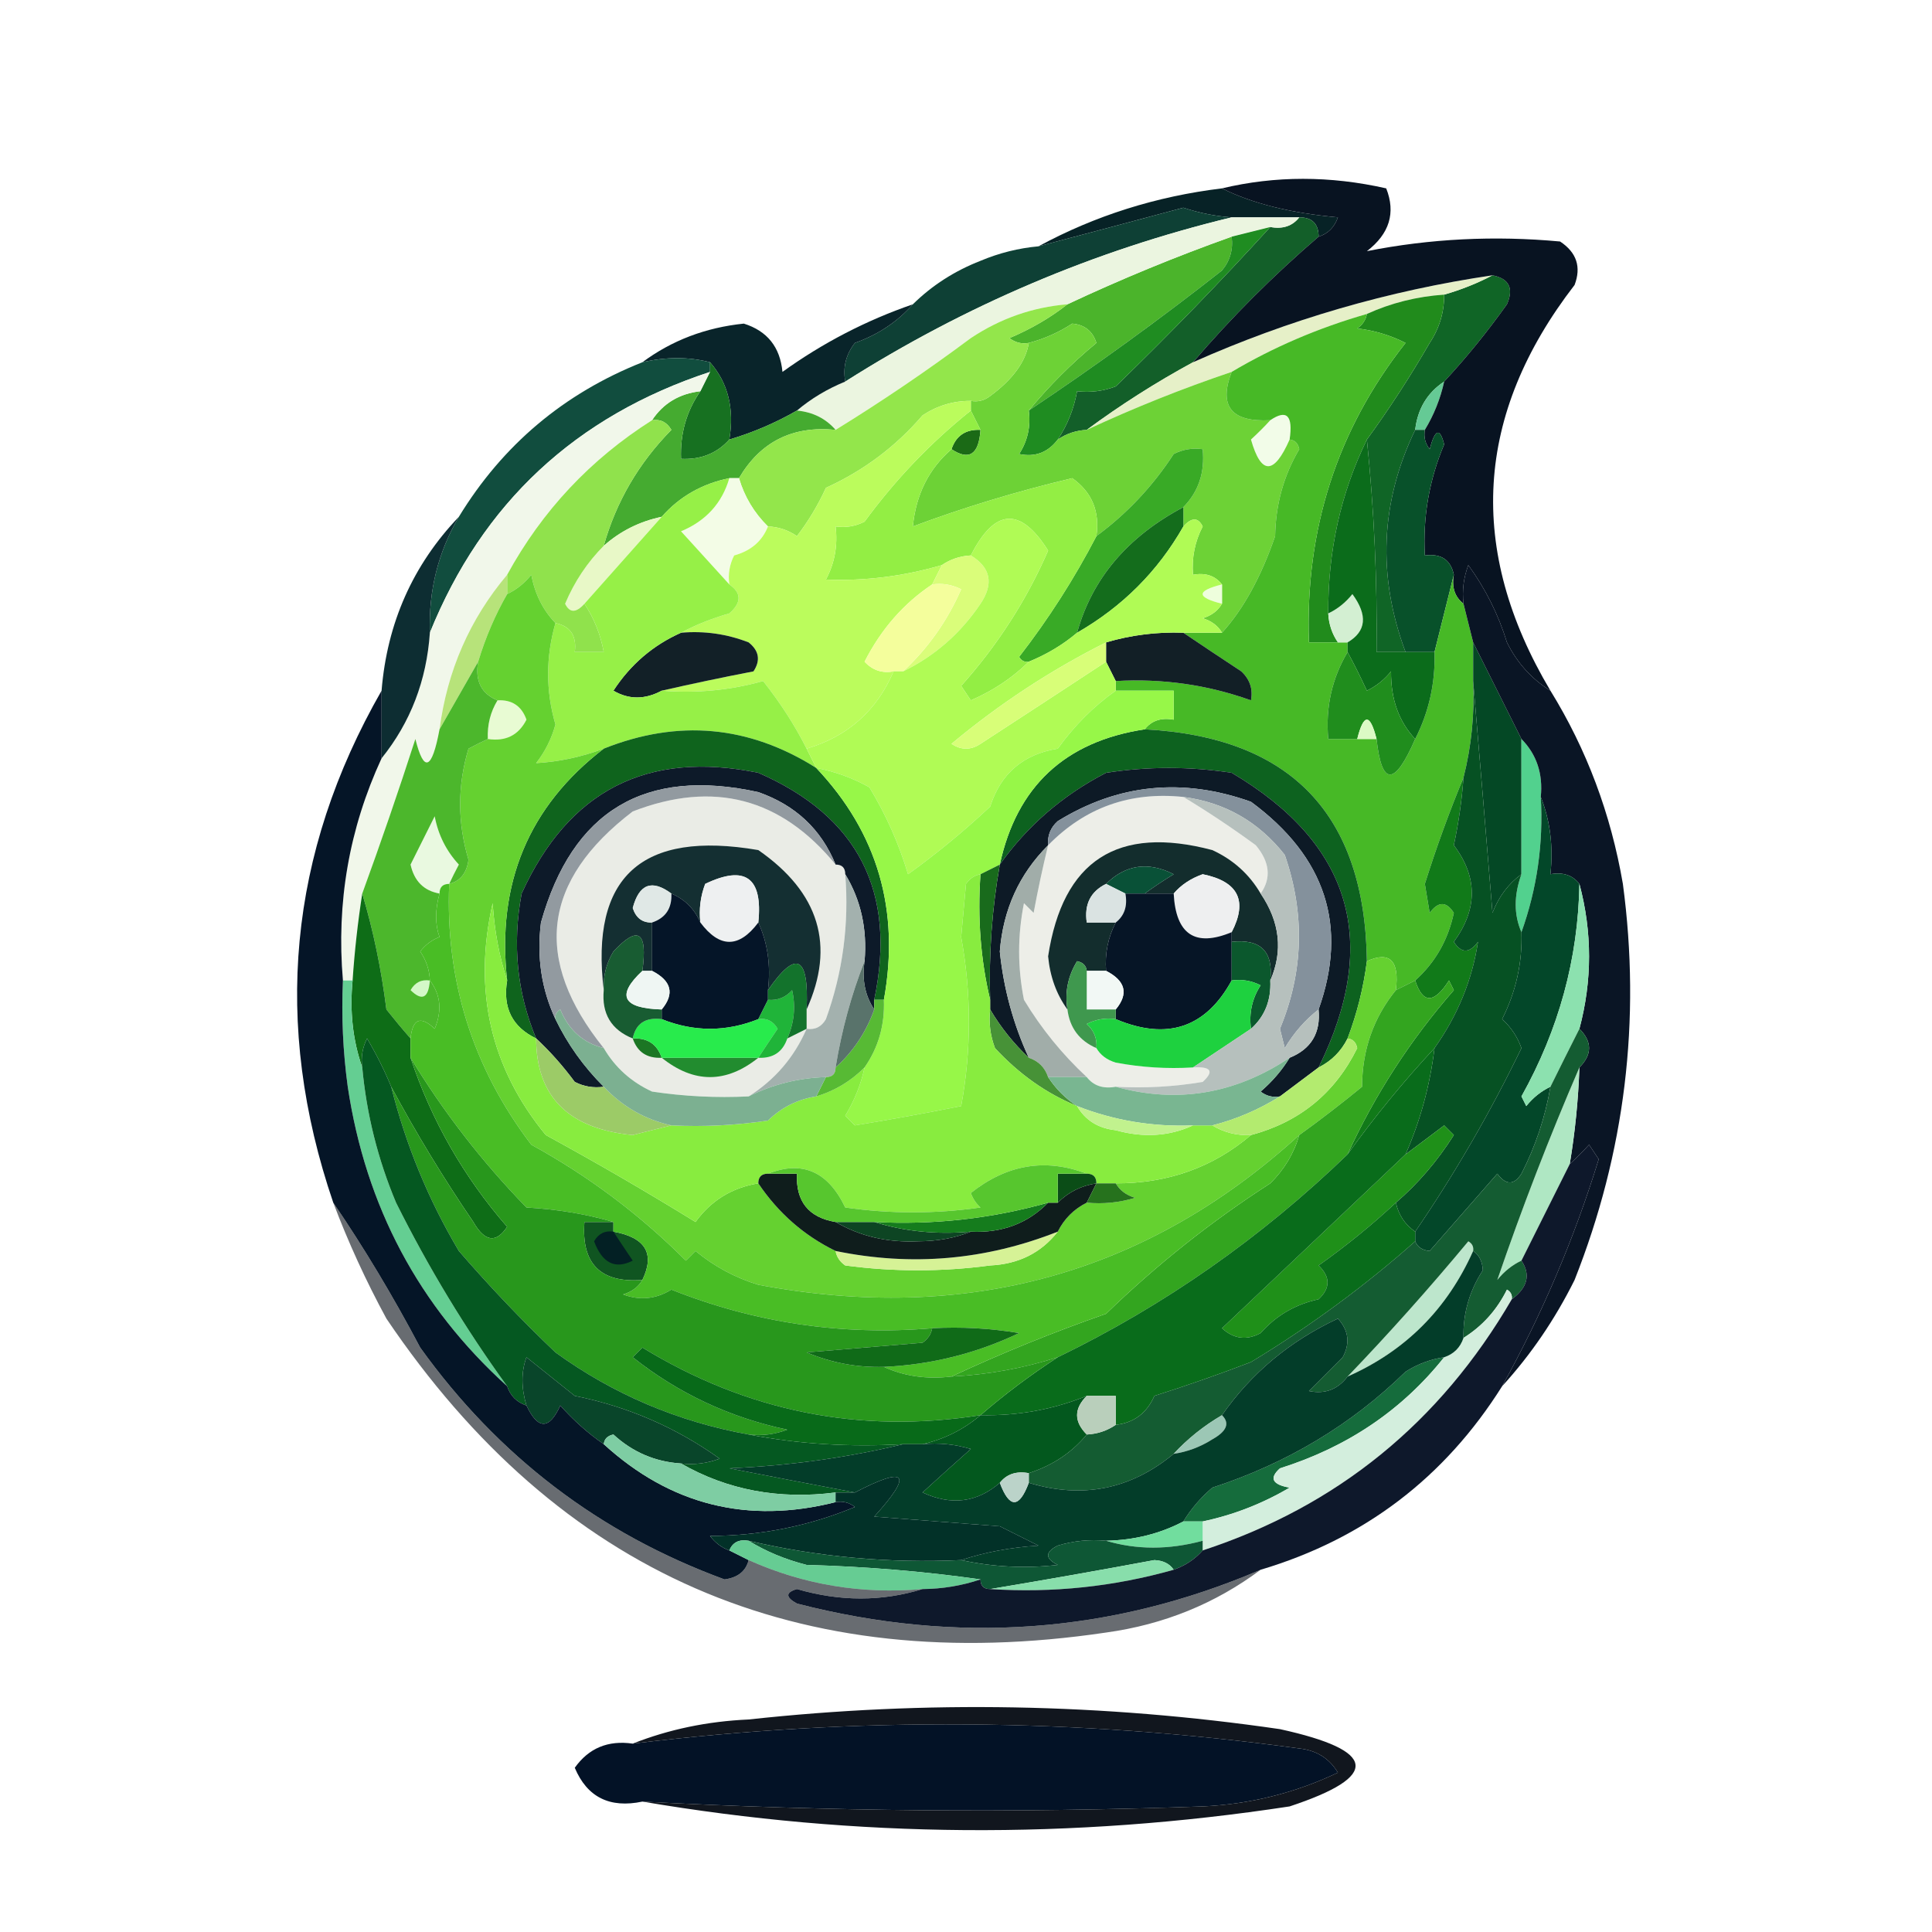 <?xml version="1.0" encoding="UTF-8"?>
<!DOCTYPE svg PUBLIC "-//W3C//DTD SVG 1.1//EN" "http://www.w3.org/Graphics/SVG/1.1/DTD/svg11.dtd">
<svg xmlns="http://www.w3.org/2000/svg" version="1.1" width="200px" height="200px" style="shape-rendering:geometricPrecision; text-rendering:geometricPrecision; image-rendering:optimizeQuality; fill-rule:evenodd; clip-rule:evenodd" xmlns:xlink="http://www.w3.org/1999/xlink">
<g><path style="opacity:0.994" fill="#072226" d="M 126.5,19.5 C 129.602,21.055 133.602,22.055 138.5,22.5C 138.145,23.522 137.478,24.189 136.5,24.5C 136.5,23.167 135.833,22.5 134.5,22.5C 132.167,22.5 129.833,22.5 127.5,22.5C 125.801,22.38 124.135,22.046 122.5,21.5C 117.413,22.868 112.413,24.202 107.5,25.5C 113.365,22.324 119.699,20.324 126.5,19.5 Z"/></g>
<g><path style="opacity:0.996" fill="#0d4035" d="M 127.5,22.5 C 113.275,25.942 99.942,31.609 87.5,39.5C 87.238,38.022 87.571,36.689 88.5,35.5C 90.911,34.639 92.911,33.306 94.5,31.5C 96.48,29.549 98.813,28.049 101.5,27C 103.436,26.187 105.436,25.687 107.5,25.5C 112.413,24.202 117.413,22.868 122.5,21.5C 124.135,22.046 125.801,22.38 127.5,22.5 Z"/></g>
<g><path style="opacity:1" fill="#4bb42b" d="M 127.5,24.5 C 127.67,25.822 127.337,26.989 126.5,28C 120.062,33.062 113.395,37.895 106.5,42.5C 108.606,39.945 110.94,37.612 113.5,35.5C 113.113,34.28 112.28,33.614 111,33.5C 109.594,34.414 108.094,35.081 106.5,35.5C 105.761,35.631 105.094,35.464 104.5,35C 106.727,34.059 108.727,32.892 110.5,31.5C 116.03,28.904 121.697,26.57 127.5,24.5 Z"/></g>
<g><path style="opacity:1" fill="#135f29" d="M 134.5,22.5 C 135.833,22.5 136.5,23.167 136.5,24.5C 131.833,28.5 127.5,32.833 123.5,37.5C 119.664,39.584 115.997,41.917 112.5,44.5C 111.391,44.557 110.391,44.89 109.5,45.5C 110.502,43.989 111.169,42.322 111.5,40.5C 112.873,40.657 114.207,40.49 115.5,40C 121.036,34.631 126.37,29.131 131.5,23.5C 132.791,23.737 133.791,23.404 134.5,22.5 Z"/></g>
<g><path style="opacity:1" fill="#ebf5e0" d="M 127.5,22.5 C 129.833,22.5 132.167,22.5 134.5,22.5C 133.791,23.404 132.791,23.737 131.5,23.5C 130.167,23.833 128.833,24.167 127.5,24.5C 121.697,26.57 116.03,28.904 110.5,31.5C 106.895,31.799 103.561,32.965 100.5,35C 95.952,38.388 91.286,41.555 86.5,44.5C 85.486,43.326 84.153,42.66 82.5,42.5C 83.965,41.263 85.632,40.263 87.5,39.5C 99.942,31.609 113.275,25.942 127.5,22.5 Z"/></g>
<g><path style="opacity:1" fill="#106526" d="M 154.5,28.5 C 156.225,28.843 156.725,29.843 156,31.5C 153.969,34.355 151.803,37.022 149.5,39.5C 147.75,40.659 146.75,42.326 146.5,44.5C 142.897,51.961 142.564,59.628 145.5,67.5C 144.5,67.5 143.5,67.5 142.5,67.5C 142.582,60.142 142.248,52.809 141.5,45.5C 143.804,42.342 145.97,39.008 148,35.5C 149.009,33.975 149.509,32.308 149.5,30.5C 151.306,29.976 152.972,29.309 154.5,28.5 Z"/></g>
<g><path style="opacity:0.996" fill="#08242a" d="M 94.5,31.5 C 92.911,33.306 90.911,34.639 88.5,35.5C 87.571,36.689 87.238,38.022 87.5,39.5C 85.632,40.263 83.965,41.263 82.5,42.5C 80.287,43.773 77.954,44.773 75.5,45.5C 76.036,42.302 75.369,39.635 73.5,37.5C 71.302,36.933 68.969,36.933 66.5,37.5C 69.54,35.242 73.04,33.909 77,33.5C 79.425,34.261 80.758,35.928 81,38.5C 85.161,35.503 89.661,33.17 94.5,31.5 Z"/></g>
<g><path style="opacity:1" fill="#e6f0c8" d="M 154.5,28.5 C 152.972,29.309 151.306,29.976 149.5,30.5C 146.67,30.694 144.004,31.361 141.5,32.5C 136.476,33.943 131.809,35.943 127.5,38.5C 122.387,40.223 117.387,42.223 112.5,44.5C 115.997,41.917 119.664,39.584 123.5,37.5C 133.419,33.083 143.753,30.082 154.5,28.5 Z"/></g>
<g><path style="opacity:0.996" fill="#65ca95" d="M 149.5,39.5 C 149.107,41.284 148.441,42.95 147.5,44.5C 147.167,44.5 146.833,44.5 146.5,44.5C 146.75,42.326 147.75,40.659 149.5,39.5 Z"/></g>
<g><path style="opacity:1" fill="#1f8c21" d="M 131.5,23.5 C 126.37,29.131 121.036,34.631 115.5,40C 114.207,40.49 112.873,40.657 111.5,40.5C 111.169,42.322 110.502,43.989 109.5,45.5C 108.473,46.848 107.14,47.348 105.5,47C 106.38,45.644 106.714,44.144 106.5,42.5C 113.395,37.895 120.062,33.062 126.5,28C 127.337,26.989 127.67,25.822 127.5,24.5C 128.833,24.167 130.167,23.833 131.5,23.5 Z"/></g>
<g><path style="opacity:1" fill="#f2fce8" d="M 133.5,45.5 C 131.88,49.181 130.547,49.181 129.5,45.5C 130.243,44.818 130.909,44.151 131.5,43.5C 133.203,42.34 133.869,43.007 133.5,45.5 Z"/></g>
<g><path style="opacity:0.995" fill="#114d3e" d="M 73.5,37.5 C 73.5,37.833 73.5,38.167 73.5,38.5C 59.6,43.071 49.933,52.071 44.5,65.5C 44.357,61.148 45.357,57.148 47.5,53.5C 52.045,46.058 58.379,40.725 66.5,37.5C 68.969,36.933 71.302,36.933 73.5,37.5 Z"/></g>
<g><path style="opacity:1" fill="#177121" d="M 73.5,37.5 C 75.369,39.635 76.036,42.302 75.5,45.5C 74.22,46.931 72.553,47.598 70.5,47.5C 70.4,44.892 71.067,42.558 72.5,40.5C 72.833,39.833 73.167,39.167 73.5,38.5C 73.5,38.167 73.5,37.833 73.5,37.5 Z"/></g>
<g><path style="opacity:1" fill="#1b6a16" d="M 101.5,44.5 C 101.332,47.051 100.332,47.718 98.5,46.5C 98.973,45.094 99.973,44.427 101.5,44.5 Z"/></g>
<g><path style="opacity:1" fill="#6dd236" d="M 106.5,42.5 C 106.714,44.144 106.38,45.644 105.5,47C 107.14,47.348 108.473,46.848 109.5,45.5C 110.391,44.89 111.391,44.557 112.5,44.5C 117.387,42.223 122.387,40.223 127.5,38.5C 126.13,42.051 127.464,43.718 131.5,43.5C 130.909,44.151 130.243,44.818 129.5,45.5C 130.547,49.181 131.88,49.181 133.5,45.5C 134.043,45.56 134.376,45.893 134.5,46.5C 132.889,49.22 132.056,52.22 132,55.5C 130.54,59.739 128.706,63.072 126.5,65.5C 126.082,64.778 125.416,64.278 124.5,64C 125.416,63.722 126.082,63.222 126.5,62.5C 126.5,61.833 126.5,61.167 126.5,60.5C 125.791,59.596 124.791,59.263 123.5,59.5C 123.357,57.738 123.691,56.071 124.5,54.5C 124.03,53.537 123.363,53.537 122.5,54.5C 122.5,53.833 122.5,53.167 122.5,52.5C 124.074,50.898 124.741,48.898 124.5,46.5C 123.448,46.35 122.448,46.517 121.5,47C 119.333,50.333 116.666,53.166 113.5,55.5C 113.868,52.944 113.034,50.944 111,49.5C 105.257,50.867 99.757,52.534 94.5,54.5C 94.819,51.194 96.153,48.527 98.5,46.5C 100.332,47.718 101.332,47.051 101.5,44.5C 101.167,43.833 100.833,43.167 100.5,42.5C 100.5,42.167 100.5,41.833 100.5,41.5C 101.239,41.631 101.906,41.464 102.5,41C 104.85,39.269 106.184,37.436 106.5,35.5C 108.094,35.081 109.594,34.414 111,33.5C 112.28,33.614 113.113,34.28 113.5,35.5C 110.94,37.612 108.606,39.945 106.5,42.5 Z"/></g>
<g><path style="opacity:0.999" fill="#081321" d="M 126.5,19.5 C 132.013,18.184 137.68,18.184 143.5,19.5C 144.503,22.035 143.837,24.202 141.5,26C 148.038,24.704 154.704,24.371 161.5,25C 163.211,26.133 163.711,27.633 163,29.5C 152.662,42.902 151.828,56.902 160.5,71.5C 158.549,70.284 157.049,68.618 156,66.5C 155.111,63.611 153.778,60.945 152,58.5C 151.51,59.793 151.343,61.127 151.5,62.5C 150.596,61.791 150.263,60.791 150.5,59.5C 150.179,57.952 149.179,57.285 147.5,57.5C 147.284,53.513 147.951,49.68 149.5,46C 149.056,44.238 148.556,44.405 148,46.5C 147.536,45.906 147.369,45.239 147.5,44.5C 148.441,42.95 149.107,41.284 149.5,39.5C 151.803,37.022 153.969,34.355 156,31.5C 156.725,29.843 156.225,28.843 154.5,28.5C 143.753,30.082 133.419,33.083 123.5,37.5C 127.5,32.833 131.833,28.5 136.5,24.5C 137.478,24.189 138.145,23.522 138.5,22.5C 133.602,22.055 129.602,21.055 126.5,19.5 Z"/></g>
<g><path style="opacity:1" fill="#218b1c" d="M 149.5,30.5 C 149.509,32.308 149.009,33.975 148,35.5C 145.97,39.008 143.804,42.342 141.5,45.5C 138.791,51.056 137.458,57.056 137.5,63.5C 137.557,64.609 137.89,65.609 138.5,66.5C 137.5,66.5 136.5,66.5 135.5,66.5C 135.089,54.814 138.422,44.48 145.5,35.5C 143.922,34.702 142.256,34.202 140.5,34C 141.056,33.617 141.389,33.117 141.5,32.5C 144.004,31.361 146.67,30.694 149.5,30.5 Z"/></g>
<g><path style="opacity:1" fill="#45ab30" d="M 72.5,40.5 C 71.067,42.558 70.4,44.892 70.5,47.5C 72.553,47.598 74.22,46.931 75.5,45.5C 77.954,44.773 80.287,43.773 82.5,42.5C 84.153,42.66 85.486,43.326 86.5,44.5C 82.054,44.056 78.721,45.723 76.5,49.5C 76.167,49.5 75.833,49.5 75.5,49.5C 72.669,50.079 70.336,51.412 68.5,53.5C 66.216,53.975 64.216,54.975 62.5,56.5C 63.782,51.943 66.115,47.943 69.5,44.5C 69.043,43.703 68.376,43.369 67.5,43.5C 68.659,41.75 70.326,40.75 72.5,40.5 Z"/></g>
<g><path style="opacity:1" fill="#93e64b" d="M 110.5,31.5 C 108.727,32.892 106.727,34.059 104.5,35C 105.094,35.464 105.761,35.631 106.5,35.5C 106.184,37.436 104.85,39.269 102.5,41C 101.906,41.464 101.239,41.631 100.5,41.5C 98.692,41.491 97.025,41.991 95.5,43C 92.742,46.218 89.409,48.718 85.5,50.5C 84.684,52.287 83.684,53.954 82.5,55.5C 81.583,54.873 80.583,54.539 79.5,54.5C 78.065,53.087 77.065,51.42 76.5,49.5C 78.721,45.723 82.054,44.056 86.5,44.5C 91.286,41.555 95.952,38.388 100.5,35C 103.561,32.965 106.895,31.799 110.5,31.5 Z"/></g>
<g><path style="opacity:1" fill="#f3fce6" d="M 75.5,49.5 C 75.833,49.5 76.167,49.5 76.5,49.5C 77.065,51.42 78.065,53.087 79.5,54.5C 78.895,56.026 77.729,57.026 76,57.5C 75.517,58.448 75.35,59.448 75.5,60.5C 73.921,58.77 72.254,56.936 70.5,55C 73.079,53.924 74.746,52.091 75.5,49.5 Z"/></g>
<g><path style="opacity:1" fill="#39aa26" d="M 122.5,52.5 C 116.721,55.566 113.054,59.9 111.5,65.5C 110.035,66.737 108.368,67.737 106.5,68.5C 106.062,68.565 105.728,68.399 105.5,68C 108.552,64.059 111.218,59.893 113.5,55.5C 116.666,53.166 119.333,50.333 121.5,47C 122.448,46.517 123.448,46.35 124.5,46.5C 124.741,48.898 124.074,50.898 122.5,52.5 Z"/></g>
<g><path style="opacity:1" fill="#146d1c" d="M 122.5,52.5 C 122.5,53.167 122.5,53.833 122.5,54.5C 119.861,59.139 116.194,62.806 111.5,65.5C 113.054,59.9 116.721,55.566 122.5,52.5 Z"/></g>
<g><path style="opacity:1" fill="#f1f7ea" d="M 73.5,38.5 C 73.167,39.167 72.833,39.833 72.5,40.5C 70.326,40.75 68.659,41.75 67.5,43.5C 61.118,47.548 56.118,52.882 52.5,59.5C 48.631,64.088 46.298,69.422 45.5,75.5C 44.715,79.708 43.882,80.042 43,76.5C 41.261,81.883 39.428,87.216 37.5,92.5C 37.037,95.482 36.704,98.482 36.5,101.5C 36.167,101.5 35.833,101.5 35.5,101.5C 34.807,93.45 36.14,85.783 39.5,78.5C 42.493,74.785 44.16,70.452 44.5,65.5C 49.933,52.071 59.6,43.071 73.5,38.5 Z"/></g>
<g><path style="opacity:1" fill="#08512a" d="M 146.5,44.5 C 146.833,44.5 147.167,44.5 147.5,44.5C 147.369,45.239 147.536,45.906 148,46.5C 148.556,44.405 149.056,44.238 149.5,46C 147.951,49.68 147.284,53.513 147.5,57.5C 149.179,57.285 150.179,57.952 150.5,59.5C 149.833,62.167 149.167,64.833 148.5,67.5C 147.5,67.5 146.5,67.5 145.5,67.5C 142.564,59.628 142.897,51.961 146.5,44.5 Z"/></g>
<g><path style="opacity:1" fill="#e8f8c7" d="M 68.5,53.5 C 65.833,56.5 63.167,59.5 60.5,62.5C 59.636,63.463 58.97,63.463 58.5,62.5C 59.467,60.21 60.8,58.21 62.5,56.5C 64.216,54.975 66.216,53.975 68.5,53.5 Z"/></g>
<g><path style="opacity:1" fill="#93ee44" d="M 100.5,42.5 C 100.833,43.167 101.167,43.833 101.5,44.5C 99.973,44.427 98.973,45.094 98.5,46.5C 96.153,48.527 94.819,51.194 94.5,54.5C 99.757,52.534 105.257,50.867 111,49.5C 113.034,50.944 113.868,52.944 113.5,55.5C 111.218,59.893 108.552,64.059 105.5,68C 105.728,68.399 106.062,68.565 106.5,68.5C 104.813,70.166 102.813,71.499 100.5,72.5C 100.167,72 99.833,71.5 99.5,71C 103.268,66.789 106.268,62.123 108.5,57C 105.637,52.444 102.97,52.61 100.5,57.5C 99.391,57.557 98.391,57.89 97.5,58.5C 93.555,59.656 89.555,60.156 85.5,60C 86.406,58.3 86.739,56.467 86.5,54.5C 87.552,54.65 88.552,54.483 89.5,54C 92.697,49.638 96.363,45.805 100.5,42.5 Z"/></g>
<g><path style="opacity:1" fill="#90e24c" d="M 67.5,43.5 C 68.376,43.369 69.043,43.703 69.5,44.5C 66.115,47.943 63.782,51.943 62.5,56.5C 60.8,58.21 59.467,60.21 58.5,62.5C 58.97,63.463 59.636,63.463 60.5,62.5C 61.502,64.011 62.169,65.678 62.5,67.5C 61.5,67.5 60.5,67.5 59.5,67.5C 59.715,65.821 59.048,64.821 57.5,64.5C 56.207,63.158 55.374,61.491 55,59.5C 54.292,60.38 53.458,61.047 52.5,61.5C 52.5,60.833 52.5,60.167 52.5,59.5C 56.118,52.882 61.118,47.548 67.5,43.5 Z"/></g>
<g><path style="opacity:1" fill="#bbfc5c" d="M 100.5,41.5 C 100.5,41.833 100.5,42.167 100.5,42.5C 96.363,45.805 92.697,49.638 89.5,54C 88.552,54.483 87.552,54.65 86.5,54.5C 86.739,56.467 86.406,58.3 85.5,60C 89.555,60.156 93.555,59.656 97.5,58.5C 97.167,59.167 96.833,59.833 96.5,60.5C 93.555,62.457 91.221,65.124 89.5,68.5C 90.325,69.386 91.325,69.719 92.5,69.5C 90.767,73.565 87.767,76.232 83.5,77.5C 82.288,75.093 80.788,72.76 79,70.5C 75.606,71.456 72.106,71.789 68.5,71.5C 71.563,70.799 74.73,70.132 78,69.5C 78.749,68.365 78.583,67.365 77.5,66.5C 75.253,65.626 72.92,65.292 70.5,65.5C 71.997,64.694 73.664,64.028 75.5,63.5C 76.776,62.386 76.776,61.386 75.5,60.5C 75.35,59.448 75.517,58.448 76,57.5C 77.729,57.026 78.895,56.026 79.5,54.5C 80.583,54.539 81.583,54.873 82.5,55.5C 83.684,53.954 84.684,52.287 85.5,50.5C 89.409,48.718 92.742,46.218 95.5,43C 97.025,41.991 98.692,41.491 100.5,41.5 Z"/></g>
<g><path style="opacity:1" fill="#dafd7a" d="M 100.5,57.5 C 102.561,58.751 102.894,60.418 101.5,62.5C 99.437,65.566 96.77,67.899 93.5,69.5C 96.088,67.079 98.088,64.246 99.5,61C 98.552,60.517 97.552,60.35 96.5,60.5C 96.833,59.833 97.167,59.167 97.5,58.5C 98.391,57.89 99.391,57.557 100.5,57.5 Z"/></g>
<g><path style="opacity:1" fill="#47b926" d="M 141.5,32.5 C 141.389,33.117 141.056,33.617 140.5,34C 142.256,34.202 143.922,34.702 145.5,35.5C 138.422,44.48 135.089,54.814 135.5,66.5C 136.5,66.5 137.5,66.5 138.5,66.5C 138.833,66.5 139.167,66.5 139.5,66.5C 139.5,66.833 139.5,67.167 139.5,67.5C 137.874,70.246 137.207,73.246 137.5,76.5C 138.5,76.5 139.5,76.5 140.5,76.5C 141.167,76.5 141.833,76.5 142.5,76.5C 143.032,81.408 144.366,81.408 146.5,76.5C 147.929,73.692 148.595,70.692 148.5,67.5C 149.167,64.833 149.833,62.167 150.5,59.5C 150.263,60.791 150.596,61.791 151.5,62.5C 151.833,63.833 152.167,65.167 152.5,66.5C 152.5,67.833 152.5,69.167 152.5,70.5C 152.658,73.902 152.324,77.236 151.5,80.5C 150.021,84.06 148.688,87.727 147.5,91.5C 147.667,92.5 147.833,93.5 148,94.5C 148.893,93.289 149.726,93.289 150.5,94.5C 149.906,97.308 148.573,99.641 146.5,101.5C 145.833,101.833 145.167,102.167 144.5,102.5C 144.879,99.433 143.879,98.433 141.5,99.5C 141.291,84.292 133.624,76.292 118.5,75.5C 119.209,74.596 120.209,74.263 121.5,74.5C 121.5,73.5 121.5,72.5 121.5,71.5C 119.5,71.5 117.5,71.5 115.5,71.5C 115.5,71.167 115.5,70.833 115.5,70.5C 120.339,70.222 125.006,70.888 129.5,72.5C 129.719,71.325 129.386,70.325 128.5,69.5C 126.435,68.143 124.435,66.81 122.5,65.5C 123.833,65.5 125.167,65.5 126.5,65.5C 128.706,63.072 130.54,59.739 132,55.5C 132.056,52.22 132.889,49.22 134.5,46.5C 134.376,45.893 134.043,45.56 133.5,45.5C 133.869,43.007 133.203,42.34 131.5,43.5C 127.464,43.718 126.13,42.051 127.5,38.5C 131.809,35.943 136.476,33.943 141.5,32.5 Z"/></g>
<g><path style="opacity:1" fill="#eefedc" d="M 126.5,60.5 C 126.5,61.167 126.5,61.833 126.5,62.5C 123.833,61.833 123.833,61.167 126.5,60.5 Z"/></g>
<g><path style="opacity:1" fill="#f4fe9c" d="M 96.5,60.5 C 97.552,60.35 98.552,60.517 99.5,61C 98.088,64.246 96.088,67.079 93.5,69.5C 93.167,69.5 92.833,69.5 92.5,69.5C 91.325,69.719 90.325,69.386 89.5,68.5C 91.221,65.124 93.555,62.457 96.5,60.5 Z"/></g>
<g><path style="opacity:1" fill="#d3efd2" d="M 139.5,66.5 C 139.167,66.5 138.833,66.5 138.5,66.5C 137.89,65.609 137.557,64.609 137.5,63.5C 138.458,63.047 139.292,62.38 140,61.5C 141.608,63.696 141.441,65.362 139.5,66.5 Z"/></g>
<g><path style="opacity:1" fill="#0b6c1b" d="M 141.5,45.5 C 142.248,52.809 142.582,60.142 142.5,67.5C 143.5,67.5 144.5,67.5 145.5,67.5C 146.5,67.5 147.5,67.5 148.5,67.5C 148.595,70.692 147.929,73.692 146.5,76.5C 144.803,74.695 143.97,72.362 144,69.5C 143.311,70.357 142.478,71.023 141.5,71.5C 140.828,70.051 140.161,68.718 139.5,67.5C 139.5,67.167 139.5,66.833 139.5,66.5C 141.441,65.362 141.608,63.696 140,61.5C 139.292,62.38 138.458,63.047 137.5,63.5C 137.458,57.056 138.791,51.056 141.5,45.5 Z"/></g>
<g><path style="opacity:1" fill="#b7e37a" d="M 52.5,59.5 C 52.5,60.167 52.5,60.833 52.5,61.5C 51.264,63.649 50.264,65.982 49.5,68.5C 48.167,70.833 46.833,73.167 45.5,75.5C 46.298,69.422 48.631,64.088 52.5,59.5 Z"/></g>
<g><path style="opacity:1" fill="#122027" d="M 70.5,65.5 C 72.92,65.292 75.253,65.626 77.5,66.5C 78.583,67.365 78.749,68.365 78,69.5C 74.73,70.132 71.563,70.799 68.5,71.5C 66.761,72.434 65.095,72.434 63.5,71.5C 65.266,68.791 67.599,66.791 70.5,65.5 Z"/></g>
<g><path style="opacity:1" fill="#96f047" d="M 75.5,49.5 C 74.746,52.091 73.079,53.924 70.5,55C 72.254,56.936 73.921,58.77 75.5,60.5C 76.776,61.386 76.776,62.386 75.5,63.5C 73.664,64.028 71.997,64.694 70.5,65.5C 67.599,66.791 65.266,68.791 63.5,71.5C 65.095,72.434 66.761,72.434 68.5,71.5C 72.106,71.789 75.606,71.456 79,70.5C 80.788,72.76 82.288,75.093 83.5,77.5C 83.833,78.167 84.167,78.833 84.5,79.5C 77.531,75.096 70.198,74.43 62.5,77.5C 60.219,78.357 57.886,78.857 55.5,79C 56.43,77.806 57.097,76.473 57.5,75C 56.491,71.523 56.491,68.023 57.5,64.5C 59.048,64.821 59.715,65.821 59.5,67.5C 60.5,67.5 61.5,67.5 62.5,67.5C 62.169,65.678 61.502,64.011 60.5,62.5C 63.167,59.5 65.833,56.5 68.5,53.5C 70.336,51.412 72.669,50.079 75.5,49.5 Z"/></g>
<g><path style="opacity:1" fill="#121f26" d="M 122.5,65.5 C 124.435,66.81 126.435,68.143 128.5,69.5C 129.386,70.325 129.719,71.325 129.5,72.5C 125.006,70.888 120.339,70.222 115.5,70.5C 115.167,69.833 114.833,69.167 114.5,68.5C 114.5,67.833 114.5,67.167 114.5,66.5C 117.096,65.735 119.763,65.401 122.5,65.5 Z"/></g>
<g><path style="opacity:0.994" fill="#0d2d32" d="M 47.5,53.5 C 45.357,57.148 44.357,61.148 44.5,65.5C 44.16,70.452 42.493,74.785 39.5,78.5C 39.5,76.167 39.5,73.833 39.5,71.5C 40.074,64.483 42.741,58.483 47.5,53.5 Z"/></g>
<g><path style="opacity:1" fill="#b0fb55" d="M 106.5,68.5 C 108.368,67.737 110.035,66.737 111.5,65.5C 116.194,62.806 119.861,59.139 122.5,54.5C 123.363,53.537 124.03,53.537 124.5,54.5C 123.691,56.071 123.357,57.738 123.5,59.5C 124.791,59.263 125.791,59.596 126.5,60.5C 123.833,61.167 123.833,61.833 126.5,62.5C 126.082,63.222 125.416,63.722 124.5,64C 125.416,64.278 126.082,64.778 126.5,65.5C 125.167,65.5 123.833,65.5 122.5,65.5C 119.763,65.401 117.096,65.735 114.5,66.5C 108.796,69.358 103.463,72.858 98.5,77C 99.5,77.667 100.5,77.667 101.5,77C 105.89,74.146 110.224,71.312 114.5,68.5C 114.833,69.167 115.167,69.833 115.5,70.5C 115.5,70.833 115.5,71.167 115.5,71.5C 113.236,73.097 111.236,75.097 109.5,77.5C 105.929,78.072 103.596,80.072 102.5,83.5C 99.812,86.022 96.979,88.356 94,90.5C 93.061,87.357 91.727,84.357 90,81.5C 88.275,80.536 86.441,79.869 84.5,79.5C 84.167,78.833 83.833,78.167 83.5,77.5C 87.767,76.232 90.767,73.565 92.5,69.5C 92.833,69.5 93.167,69.5 93.5,69.5C 96.77,67.899 99.437,65.566 101.5,62.5C 102.894,60.418 102.561,58.751 100.5,57.5C 102.97,52.61 105.637,52.444 108.5,57C 106.268,62.123 103.268,66.789 99.5,71C 99.833,71.5 100.167,72 100.5,72.5C 102.813,71.499 104.813,70.166 106.5,68.5 Z"/></g>
<g><path style="opacity:1" fill="#e8fbd3" d="M 51.5,72.5 C 52.995,72.415 53.995,73.082 54.5,74.5C 53.68,76.111 52.346,76.778 50.5,76.5C 50.433,75.041 50.766,73.708 51.5,72.5 Z"/></g>
<g><path style="opacity:1" fill="#044825" d="M 152.5,66.5 C 154.17,69.835 155.837,73.169 157.5,76.5C 157.5,81.167 157.5,85.833 157.5,90.5C 156.15,91.483 155.15,92.816 154.5,94.5C 153.833,86.343 153.167,78.343 152.5,70.5C 152.5,69.167 152.5,67.833 152.5,66.5 Z"/></g>
<g><path style="opacity:1" fill="#208d1d" d="M 139.5,67.5 C 140.161,68.718 140.828,70.051 141.5,71.5C 142.478,71.023 143.311,70.357 144,69.5C 143.97,72.362 144.803,74.695 146.5,76.5C 144.366,81.408 143.032,81.408 142.5,76.5C 141.833,73.833 141.167,73.833 140.5,76.5C 139.5,76.5 138.5,76.5 137.5,76.5C 137.207,73.246 137.874,70.246 139.5,67.5 Z"/></g>
<g><path style="opacity:1" fill="#dcfac5" d="M 142.5,76.5 C 141.833,76.5 141.167,76.5 140.5,76.5C 141.167,73.833 141.833,73.833 142.5,76.5 Z"/></g>
<g><path style="opacity:1" fill="#0f641d" d="M 84.5,79.5 C 90.847,86.217 93.18,94.217 91.5,103.5C 91.167,103.5 90.833,103.5 90.5,103.5C 92.846,92.343 88.846,84.51 78.5,80C 67.024,77.655 58.858,81.821 54,92.5C 53.019,97.75 53.519,102.75 55.5,107.5C 53.025,106.313 52.025,104.313 52.5,101.5C 51.388,91.469 54.721,83.469 62.5,77.5C 70.198,74.43 77.531,75.096 84.5,79.5 Z"/></g>
<g><path style="opacity:1" fill="#d8fe78" d="M 114.5,66.5 C 114.5,67.167 114.5,67.833 114.5,68.5C 110.224,71.312 105.89,74.146 101.5,77C 100.5,77.667 99.5,77.667 98.5,77C 103.463,72.858 108.796,69.358 114.5,66.5 Z"/></g>
<g><path style="opacity:1" fill="#0d621f" d="M 118.5,75.5 C 133.624,76.292 141.291,84.292 141.5,99.5C 141.142,102.267 140.475,104.933 139.5,107.5C 138.833,108.833 137.833,109.833 136.5,110.5C 142.911,97.497 139.911,87.33 127.5,80C 123.167,79.333 118.833,79.333 114.5,80C 110.025,82.314 106.358,85.48 103.5,89.5C 105.249,81.42 110.249,76.753 118.5,75.5 Z"/></g>
<g><path style="opacity:1" fill="#65d130" d="M 57.5,64.5 C 56.491,68.023 56.491,71.523 57.5,75C 57.097,76.473 56.43,77.806 55.5,79C 57.886,78.857 60.219,78.357 62.5,77.5C 54.721,83.469 51.388,91.469 52.5,101.5C 51.683,99.031 51.183,96.365 51,93.5C 48.949,102.534 50.782,110.534 56.5,117.5C 61.816,120.402 66.983,123.402 72,126.5C 73.601,124.281 75.767,122.948 78.5,122.5C 80.575,125.579 83.242,127.912 86.5,129.5C 86.611,130.117 86.944,130.617 87.5,131C 92.5,131.667 97.5,131.667 102.5,131C 105.445,130.861 107.779,129.694 109.5,127.5C 110.167,126.167 111.167,125.167 112.5,124.5C 114.199,124.66 115.866,124.494 117.5,124C 116.584,123.722 115.918,123.222 115.5,122.5C 120.908,122.51 125.575,120.844 129.5,117.5C 134.542,116.15 138.208,113.15 140.5,108.5C 140.376,107.893 140.043,107.56 139.5,107.5C 140.475,104.933 141.142,102.267 141.5,99.5C 143.879,98.433 144.879,99.433 144.5,102.5C 142.179,105.362 141.013,108.695 141,112.5C 138.816,114.288 136.649,115.954 134.5,117.5C 118.718,131.883 100.052,137.05 78.5,133C 76.101,132.269 73.935,131.102 72,129.5C 71.667,129.833 71.333,130.167 71,130.5C 66.234,125.733 60.901,121.733 55,118.5C 48.931,110.518 46.098,101.518 46.5,91.5C 47.649,91.209 48.316,90.376 48.5,89C 47.348,85.15 47.348,81.317 48.5,77.5C 49.184,77.137 49.85,76.804 50.5,76.5C 52.346,76.778 53.68,76.111 54.5,74.5C 53.995,73.082 52.995,72.415 51.5,72.5C 49.824,71.817 49.157,70.483 49.5,68.5C 50.264,65.982 51.264,63.649 52.5,61.5C 53.458,61.047 54.292,60.38 55,59.5C 55.374,61.491 56.207,63.158 57.5,64.5 Z"/></g>
<g><path style="opacity:1" fill="#0d1a26" d="M 136.5,110.5 C 135.167,111.5 133.833,112.5 132.5,113.5C 131.761,113.631 131.094,113.464 130.5,113C 131.71,111.961 132.71,110.794 133.5,109.5C 135.727,108.599 136.727,106.933 136.5,104.5C 139.571,95.871 137.238,88.704 129.5,83C 122.431,80.477 115.764,81.143 109.5,85C 108.748,85.671 108.414,86.504 108.5,87.5C 105.509,90.488 103.842,94.155 103.5,98.5C 103.896,102.352 104.896,106.019 106.5,109.5C 104.926,108.016 103.593,106.349 102.5,104.5C 102.5,104.167 102.5,103.833 102.5,103.5C 102.353,98.786 102.686,94.119 103.5,89.5C 106.358,85.48 110.025,82.314 114.5,80C 118.833,79.333 123.167,79.333 127.5,80C 139.911,87.33 142.911,97.497 136.5,110.5 Z"/></g>
<g><path style="opacity:1" fill="#eaece6" d="M 86.5,89.5 C 87.167,89.5 87.5,89.833 87.5,90.5C 87.91,95.667 87.243,100.667 85.5,105.5C 85.043,106.298 84.376,106.631 83.5,106.5C 82.213,109.453 80.213,111.786 77.5,113.5C 74.15,113.665 70.817,113.498 67.5,113C 65.34,112.004 63.673,110.504 62.5,108.5C 55.12,99.325 56.12,91.159 65.5,84C 73.852,80.766 80.852,82.599 86.5,89.5 Z"/></g>
<g><path style="opacity:1" fill="#52d18e" d="M 157.5,76.5 C 159.074,78.102 159.741,80.102 159.5,82.5C 159.779,87.327 159.113,91.993 157.5,96.5C 156.709,94.691 156.709,92.691 157.5,90.5C 157.5,85.833 157.5,81.167 157.5,76.5 Z"/></g>
<g><path style="opacity:1" fill="#0d1a29" d="M 90.5,103.5 C 90.5,103.833 90.5,104.167 90.5,104.5C 89.549,103.081 89.216,101.415 89.5,99.5C 89.785,96.171 89.118,93.171 87.5,90.5C 87.5,89.833 87.167,89.5 86.5,89.5C 85.011,85.847 82.344,83.347 78.5,82C 66.749,79.417 59.249,83.917 56,95.5C 55.552,99.071 56.052,102.404 57.5,105.5C 58.754,108.093 60.42,110.427 62.5,112.5C 61.448,112.649 60.448,112.483 59.5,112C 58.267,110.333 56.934,108.833 55.5,107.5C 53.519,102.75 53.019,97.75 54,92.5C 58.858,81.821 67.024,77.655 78.5,80C 88.846,84.51 92.846,92.343 90.5,103.5 Z"/></g>
<g><path style="opacity:1" fill="#0a1525" d="M 160.5,71.5 C 164.255,77.585 166.755,84.252 168,91.5C 169.891,105.637 168.224,119.304 163,132.5C 160.971,136.58 158.471,140.246 155.5,143.5C 159.632,136.054 162.965,128.221 165.5,120C 165.167,119.5 164.833,119 164.5,118.5C 163.818,119.243 163.151,119.909 162.5,120.5C 163.051,117.193 163.384,113.86 163.5,110.5C 164.833,109.167 164.833,107.833 163.5,106.5C 164.833,101.5 164.833,96.5 163.5,91.5C 162.791,90.596 161.791,90.263 160.5,90.5C 160.806,87.615 160.473,84.948 159.5,82.5C 159.741,80.102 159.074,78.102 157.5,76.5C 155.837,73.169 154.17,69.835 152.5,66.5C 152.167,65.167 151.833,63.833 151.5,62.5C 151.343,61.127 151.51,59.793 152,58.5C 153.778,60.945 155.111,63.611 156,66.5C 157.049,68.618 158.549,70.284 160.5,71.5 Z"/></g>
<g><path style="opacity:1" fill="#e9f9e0" d="M 46.5,91.5 C 45.833,91.5 45.5,91.833 45.5,92.5C 43.879,92.213 42.879,91.213 42.5,89.5C 43.333,87.833 44.167,86.167 45,84.5C 45.36,86.421 46.194,88.088 47.5,89.5C 47.137,90.183 46.804,90.85 46.5,91.5 Z"/></g>
<g><path style="opacity:1" fill="#142f32" d="M 83.5,104.5 C 83.757,98.933 82.424,98.267 79.5,102.5C 79.802,99.941 79.468,97.607 78.5,95.5C 78.985,90.841 77.152,89.508 73,91.5C 72.51,92.793 72.343,94.127 72.5,95.5C 71.9,94.1 70.9,93.1 69.5,92.5C 67.491,91 66.158,91.5 65.5,94C 65.836,95.03 66.503,95.53 67.5,95.5C 67.5,97.167 67.5,98.833 67.5,100.5C 67.167,100.5 66.833,100.5 66.5,100.5C 67.055,96.416 66.055,95.749 63.5,98.5C 62.754,99.736 62.421,101.07 62.5,102.5C 61.087,90.757 66.42,85.924 78.5,88C 84.821,92.391 86.488,97.891 83.5,104.5 Z"/></g>
<g><path style="opacity:1" fill="#edeee8" d="M 122.5,82.5 C 125.021,84.019 127.521,85.686 130,87.5C 131.454,89.244 131.621,90.911 130.5,92.5C 129.327,90.496 127.66,88.996 125.5,88C 115.686,85.401 110.019,89.068 108.5,99C 108.701,101.111 109.367,102.945 110.5,104.5C 110.738,106.404 111.738,107.738 113.5,108.5C 113.918,109.222 114.584,109.722 115.5,110C 118.146,110.497 120.813,110.664 123.5,110.5C 125.379,110.393 125.712,110.893 124.5,112C 121.518,112.498 118.518,112.665 115.5,112.5C 114.209,112.737 113.209,112.404 112.5,111.5C 109.962,109.144 107.796,106.478 106,103.5C 105.333,100.167 105.333,96.833 106,93.5C 106.333,93.833 106.667,94.167 107,94.5C 107.44,92.134 107.94,89.801 108.5,87.5C 112.323,83.593 116.99,81.927 122.5,82.5 Z"/></g>
<g><path style="opacity:1" fill="#132d2d" d="M 130.5,92.5 C 132.499,95.449 132.832,98.449 131.5,101.5C 131.833,98.5 130.5,97.167 127.5,97.5C 127.5,97.167 127.5,96.833 127.5,96.5C 129.187,93.246 128.187,91.246 124.5,90.5C 123.261,90.942 122.261,91.609 121.5,92.5C 120.5,92.5 119.5,92.5 118.5,92.5C 119.398,91.842 120.398,91.176 121.5,90.5C 118.859,89.164 116.526,89.498 114.5,91.5C 112.896,92.287 112.229,93.62 112.5,95.5C 113.5,95.5 114.5,95.5 115.5,95.5C 114.699,97.042 114.366,98.709 114.5,100.5C 113.833,100.5 113.167,100.5 112.5,100.5C 112.44,99.957 112.107,99.624 111.5,99.5C 110.548,101.045 110.215,102.712 110.5,104.5C 109.367,102.945 108.701,101.111 108.5,99C 110.019,89.068 115.686,85.401 125.5,88C 127.66,88.996 129.327,90.496 130.5,92.5 Z"/></g>
<g><path style="opacity:1" fill="#97f748" d="M 115.5,71.5 C 117.5,71.5 119.5,71.5 121.5,71.5C 121.5,72.5 121.5,73.5 121.5,74.5C 120.209,74.263 119.209,74.596 118.5,75.5C 110.249,76.753 105.249,81.42 103.5,89.5C 102.833,89.833 102.167,90.167 101.5,90.5C 100.883,90.611 100.383,90.944 100,91.5C 99.833,93.333 99.667,95.167 99.5,97C 100.567,102.871 100.567,108.705 99.5,114.5C 95.826,115.233 92.159,115.899 88.5,116.5C 88.167,116.167 87.833,115.833 87.5,115.5C 88.457,113.925 89.123,112.258 89.5,110.5C 90.933,108.442 91.6,106.108 91.5,103.5C 93.18,94.217 90.847,86.217 84.5,79.5C 86.441,79.869 88.275,80.536 90,81.5C 91.727,84.357 93.061,87.357 94,90.5C 96.979,88.356 99.812,86.022 102.5,83.5C 103.596,80.072 105.929,78.072 109.5,77.5C 111.236,75.097 113.236,73.097 115.5,71.5 Z"/></g>
<g><path style="opacity:1" fill="#eef0f1" d="M 78.5,95.5 C 76.5,98.167 74.5,98.167 72.5,95.5C 72.343,94.127 72.51,92.793 73,91.5C 77.152,89.508 78.985,90.841 78.5,95.5 Z"/></g>
<g><path style="opacity:1" fill="#095137" d="M 118.5,92.5 C 117.833,92.5 117.167,92.5 116.5,92.5C 115.833,92.167 115.167,91.833 114.5,91.5C 116.526,89.498 118.859,89.164 121.5,90.5C 120.398,91.176 119.398,91.842 118.5,92.5 Z"/></g>
<g><path style="opacity:1" fill="#eeeff0" d="M 127.5,96.5 C 123.72,98.072 121.72,96.739 121.5,92.5C 122.261,91.609 123.261,90.942 124.5,90.5C 128.187,91.246 129.187,93.246 127.5,96.5 Z"/></g>
<g><path style="opacity:1" fill="#e0e8e6" d="M 69.5,92.5 C 69.573,94.027 68.906,95.027 67.5,95.5C 66.503,95.53 65.836,95.03 65.5,94C 66.158,91.5 67.491,91 69.5,92.5 Z"/></g>
<g><path style="opacity:1" fill="#dae3e2" d="M 114.5,91.5 C 115.167,91.833 115.833,92.167 116.5,92.5C 116.737,93.791 116.404,94.791 115.5,95.5C 114.5,95.5 113.5,95.5 112.5,95.5C 112.229,93.62 112.896,92.287 114.5,91.5 Z"/></g>
<g><path style="opacity:1" fill="#117a19" d="M 151.5,80.5 C 151.33,82.848 150.997,85.182 150.5,87.5C 152.978,90.777 152.978,94.111 150.5,97.5C 151.274,98.711 152.107,98.711 153,97.5C 152.405,101.432 150.905,105.099 148.5,108.5C 145.261,111.983 142.261,115.65 139.5,119.5C 142.326,113.33 145.993,107.664 150.5,102.5C 150.333,102.167 150.167,101.833 150,101.5C 148.446,103.927 147.279,103.927 146.5,101.5C 148.573,99.641 149.906,97.308 150.5,94.5C 149.726,93.289 148.893,93.289 148,94.5C 147.833,93.5 147.667,92.5 147.5,91.5C 148.688,87.727 150.021,84.06 151.5,80.5 Z"/></g>
<g><path style="opacity:1" fill="#061526" d="M 116.5,92.5 C 117.167,92.5 117.833,92.5 118.5,92.5C 119.5,92.5 120.5,92.5 121.5,92.5C 121.72,96.739 123.72,98.072 127.5,96.5C 127.5,96.833 127.5,97.167 127.5,97.5C 127.5,98.833 127.5,100.167 127.5,101.5C 124.817,106.405 120.817,107.739 115.5,105.5C 115.5,105.167 115.5,104.833 115.5,104.5C 116.853,102.872 116.519,101.538 114.5,100.5C 114.366,98.709 114.699,97.042 115.5,95.5C 116.404,94.791 116.737,93.791 116.5,92.5 Z"/></g>
<g><path style="opacity:1" fill="#4cb72c" d="M 49.5,68.5 C 49.157,70.483 49.824,71.817 51.5,72.5C 50.766,73.708 50.433,75.041 50.5,76.5C 49.85,76.804 49.184,77.137 48.5,77.5C 47.348,81.317 47.348,85.15 48.5,89C 48.316,90.376 47.649,91.209 46.5,91.5C 46.804,90.85 47.137,90.183 47.5,89.5C 46.194,88.088 45.36,86.421 45,84.5C 44.167,86.167 43.333,87.833 42.5,89.5C 42.879,91.213 43.879,92.213 45.5,92.5C 45.034,94.201 45.034,95.701 45.5,97C 44.692,97.308 44.025,97.808 43.5,98.5C 44.127,99.417 44.461,100.417 44.5,101.5C 45.613,102.946 45.78,104.613 45,106.5C 43.539,105.117 42.706,105.451 42.5,107.5C 41.685,106.571 40.852,105.571 40,104.5C 39.472,100.301 38.639,96.301 37.5,92.5C 39.428,87.216 41.261,81.883 43,76.5C 43.882,80.042 44.715,79.708 45.5,75.5C 46.833,73.167 48.167,70.833 49.5,68.5 Z"/></g>
<g><path style="opacity:1" fill="#196b1c" d="M 103.5,89.5 C 102.686,94.119 102.353,98.786 102.5,103.5C 101.515,99.366 101.182,95.032 101.5,90.5C 102.167,90.167 102.833,89.833 103.5,89.5 Z"/></g>
<g><path style="opacity:1" fill="#84919c" d="M 136.5,104.5 C 135.115,105.574 133.949,106.907 133,108.5C 132.833,107.833 132.667,107.167 132.5,106.5C 134.942,100.601 135.109,94.601 133,88.5C 130.297,85.066 126.797,83.066 122.5,82.5C 116.99,81.927 112.323,83.593 108.5,87.5C 108.414,86.504 108.748,85.671 109.5,85C 115.764,81.143 122.431,80.477 129.5,83C 137.238,88.704 139.571,95.871 136.5,104.5 Z"/></g>
<g><path style="opacity:1" fill="#929aa0" d="M 86.5,89.5 C 80.852,82.599 73.852,80.766 65.5,84C 56.12,91.159 55.12,99.325 62.5,108.5C 60.376,107.969 58.876,106.635 58,104.5C 57.601,104.728 57.435,105.062 57.5,105.5C 56.052,102.404 55.552,99.071 56,95.5C 59.249,83.917 66.749,79.417 78.5,82C 82.344,83.347 85.011,85.847 86.5,89.5 Z"/></g>
<g><path style="opacity:1" fill="#051528" d="M 69.5,92.5 C 70.9,93.1 71.9,94.1 72.5,95.5C 74.5,98.167 76.5,98.167 78.5,95.5C 79.468,97.607 79.802,99.941 79.5,102.5C 79.5,102.833 79.5,103.167 79.5,103.5C 79.167,104.167 78.833,104.833 78.5,105.5C 75.167,106.833 71.833,106.833 68.5,105.5C 68.5,105.167 68.5,104.833 68.5,104.5C 69.853,102.872 69.519,101.538 67.5,100.5C 67.5,98.833 67.5,97.167 67.5,95.5C 68.906,95.027 69.573,94.027 69.5,92.5 Z"/></g>
<g><path style="opacity:1" fill="#f2f8f5" d="M 112.5,100.5 C 113.167,100.5 113.833,100.5 114.5,100.5C 116.519,101.538 116.853,102.872 115.5,104.5C 114.5,104.5 113.5,104.5 112.5,104.5C 112.5,103.167 112.5,101.833 112.5,100.5 Z"/></g>
<g><path style="opacity:1" fill="#0b582d" d="M 127.5,97.5 C 130.5,97.167 131.833,98.5 131.5,101.5C 131.598,103.553 130.931,105.22 129.5,106.5C 129.286,104.856 129.62,103.356 130.5,102C 129.552,101.517 128.552,101.351 127.5,101.5C 127.5,100.167 127.5,98.833 127.5,97.5 Z"/></g>
<g><path style="opacity:1" fill="#034729" d="M 159.5,82.5 C 160.473,84.948 160.806,87.615 160.5,90.5C 161.791,90.263 162.791,90.596 163.5,91.5C 163.373,99.233 161.373,106.566 157.5,113.5C 157.667,113.833 157.833,114.167 158,114.5C 158.708,113.619 159.542,112.953 160.5,112.5C 159.963,115.643 158.963,118.643 157.5,121.5C 156.726,122.711 155.893,122.711 155,121.5C 152.672,124.162 150.339,126.828 148,129.5C 147.235,129.43 146.735,129.097 146.5,128.5C 146.5,128.167 146.5,127.833 146.5,127.5C 150.604,121.503 154.27,115.17 157.5,108.5C 157.081,107.328 156.415,106.328 155.5,105.5C 156.933,102.667 157.6,99.667 157.5,96.5C 159.113,91.993 159.779,87.327 159.5,82.5 Z"/></g>
<g><path style="opacity:0.996" fill="#8ce1af" d="M 163.5,91.5 C 164.833,96.5 164.833,101.5 163.5,106.5C 162.508,108.456 161.508,110.456 160.5,112.5C 159.542,112.953 158.708,113.619 158,114.5C 157.833,114.167 157.667,113.833 157.5,113.5C 161.373,106.566 163.373,99.233 163.5,91.5 Z"/></g>
<g><path style="opacity:1" fill="#d4f8c8" d="M 44.5,101.5 C 44.361,103.337 43.694,103.67 42.5,102.5C 42.957,101.702 43.624,101.369 44.5,101.5 Z"/></g>
<g><path style="opacity:1" fill="#a3b1ae" d="M 87.5,90.5 C 89.118,93.171 89.785,96.171 89.5,99.5C 88.134,102.961 87.134,106.627 86.5,110.5C 86.5,111.167 86.167,111.5 85.5,111.5C 82.673,111.584 80.006,112.25 77.5,113.5C 80.213,111.786 82.213,109.453 83.5,106.5C 84.376,106.631 85.043,106.298 85.5,105.5C 87.243,100.667 87.91,95.667 87.5,90.5 Z"/></g>
<g><path style="opacity:1" fill="#3f984e" d="M 112.5,100.5 C 112.5,101.833 112.5,103.167 112.5,104.5C 113.5,104.5 114.5,104.5 115.5,104.5C 115.5,104.833 115.5,105.167 115.5,105.5C 114.448,105.351 113.448,105.517 112.5,106C 113.252,106.671 113.586,107.504 113.5,108.5C 111.738,107.738 110.738,106.404 110.5,104.5C 110.215,102.712 110.548,101.045 111.5,99.5C 112.107,99.624 112.44,99.957 112.5,100.5 Z"/></g>
<g><path style="opacity:1" fill="#a1ada9" d="M 108.5,87.5 C 107.94,89.801 107.44,92.134 107,94.5C 106.667,94.167 106.333,93.833 106,93.5C 105.333,96.833 105.333,100.167 106,103.5C 107.796,106.478 109.962,109.144 112.5,111.5C 111.167,111.5 109.833,111.5 108.5,111.5C 108.167,110.5 107.5,109.833 106.5,109.5C 104.896,106.019 103.896,102.352 103.5,98.5C 103.842,94.155 105.509,90.488 108.5,87.5 Z"/></g>
<g><path style="opacity:1" fill="#1ed13f" d="M 127.5,101.5 C 128.552,101.351 129.552,101.517 130.5,102C 129.62,103.356 129.286,104.856 129.5,106.5C 127.5,107.833 125.5,109.167 123.5,110.5C 120.813,110.664 118.146,110.497 115.5,110C 114.584,109.722 113.918,109.222 113.5,108.5C 113.586,107.504 113.252,106.671 112.5,106C 113.448,105.517 114.448,105.351 115.5,105.5C 120.817,107.739 124.817,106.405 127.5,101.5 Z"/></g>
<g><path style="opacity:1" fill="#b6c0bd" d="M 122.5,82.5 C 126.797,83.066 130.297,85.066 133,88.5C 135.109,94.601 134.942,100.601 132.5,106.5C 132.667,107.167 132.833,107.833 133,108.5C 133.949,106.907 135.115,105.574 136.5,104.5C 136.727,106.933 135.727,108.599 133.5,109.5C 127.853,113.259 121.853,114.259 115.5,112.5C 118.518,112.665 121.518,112.498 124.5,112C 125.712,110.893 125.379,110.393 123.5,110.5C 125.5,109.167 127.5,107.833 129.5,106.5C 130.931,105.22 131.598,103.553 131.5,101.5C 132.832,98.449 132.499,95.449 130.5,92.5C 131.621,90.911 131.454,89.244 130,87.5C 127.521,85.686 125.021,84.019 122.5,82.5 Z"/></g>
<g><path style="opacity:1" fill="#065123" d="M 152.5,70.5 C 153.167,78.343 153.833,86.343 154.5,94.5C 155.15,92.816 156.15,91.483 157.5,90.5C 156.709,92.691 156.709,94.691 157.5,96.5C 157.6,99.667 156.933,102.667 155.5,105.5C 156.415,106.328 157.081,107.328 157.5,108.5C 154.27,115.17 150.604,121.503 146.5,127.5C 145.449,126.778 144.782,125.778 144.5,124.5C 146.793,122.531 148.793,120.198 150.5,117.5C 150.167,117.167 149.833,116.833 149.5,116.5C 148.148,117.524 146.815,118.524 145.5,119.5C 147.027,116.039 148.027,112.373 148.5,108.5C 150.905,105.099 152.405,101.432 153,97.5C 152.107,98.711 151.274,98.711 150.5,97.5C 152.978,94.111 152.978,90.777 150.5,87.5C 150.997,85.182 151.33,82.848 151.5,80.5C 152.324,77.236 152.658,73.902 152.5,70.5 Z"/></g>
<g><path style="opacity:1" fill="#479237" d="M 102.5,104.5 C 103.593,106.349 104.926,108.016 106.5,109.5C 107.5,109.833 108.167,110.5 108.5,111.5C 109.306,112.728 110.306,113.728 111.5,114.5C 108.34,113.207 105.507,111.207 103,108.5C 102.51,107.207 102.343,105.873 102.5,104.5 Z"/></g>
<g><path style="opacity:1" fill="#88ec3f" d="M 101.5,90.5 C 101.182,95.032 101.515,99.366 102.5,103.5C 102.5,103.833 102.5,104.167 102.5,104.5C 102.343,105.873 102.51,107.207 103,108.5C 105.507,111.207 108.34,113.207 111.5,114.5C 112.347,115.966 113.68,116.8 115.5,117C 118.367,117.801 121.034,117.634 123.5,116.5C 124.167,116.5 124.833,116.5 125.5,116.5C 126.708,117.234 128.041,117.567 129.5,117.5C 125.575,120.844 120.908,122.51 115.5,122.5C 114.833,122.5 114.167,122.5 113.5,122.5C 113.5,121.833 113.167,121.5 112.5,121.5C 108.229,119.871 104.229,120.537 100.5,123.5C 100.709,124.086 101.043,124.586 101.5,125C 96.833,125.667 92.167,125.667 87.5,125C 85.723,121.268 83.057,120.101 79.5,121.5C 78.833,121.5 78.5,121.833 78.5,122.5C 75.767,122.948 73.601,124.281 72,126.5C 66.983,123.402 61.816,120.402 56.5,117.5C 50.782,110.534 48.949,102.534 51,93.5C 51.183,96.365 51.683,99.031 52.5,101.5C 52.025,104.313 53.025,106.313 55.5,107.5C 55.517,113.523 58.85,116.857 65.5,117.5C 66.849,117.154 68.183,116.821 69.5,116.5C 72.85,116.665 76.183,116.498 79.5,116C 80.91,114.628 82.577,113.795 84.5,113.5C 86.411,112.925 88.078,111.925 89.5,110.5C 89.123,112.258 88.457,113.925 87.5,115.5C 87.833,115.833 88.167,116.167 88.5,116.5C 92.159,115.899 95.826,115.233 99.5,114.5C 100.567,108.705 100.567,102.871 99.5,97C 99.667,95.167 99.833,93.333 100,91.5C 100.383,90.944 100.883,90.611 101.5,90.5 Z"/></g>
<g><path style="opacity:1" fill="#57ba34" d="M 90.5,103.5 C 90.833,103.5 91.167,103.5 91.5,103.5C 91.6,106.108 90.933,108.442 89.5,110.5C 88.078,111.925 86.411,112.925 84.5,113.5C 84.833,112.833 85.167,112.167 85.5,111.5C 86.167,111.5 86.5,111.167 86.5,110.5C 88.326,108.853 89.66,106.853 90.5,104.5C 90.5,104.167 90.5,103.833 90.5,103.5 Z"/></g>
<g><path style="opacity:1" fill="#228c2f" d="M 68.5,109.5 C 71.833,109.5 75.167,109.5 78.5,109.5C 75.167,112.167 71.833,112.167 68.5,109.5 Z"/></g>
<g><path style="opacity:1" fill="#1c7624" d="M 65.5,107.5 C 67.027,107.427 68.027,108.094 68.5,109.5C 66.973,109.573 65.973,108.906 65.5,107.5 Z"/></g>
<g><path style="opacity:1" fill="#28eb4c" d="M 68.5,105.5 C 71.833,106.833 75.167,106.833 78.5,105.5C 79.376,105.369 80.043,105.702 80.5,106.5C 79.808,107.518 79.141,108.518 78.5,109.5C 75.167,109.5 71.833,109.5 68.5,109.5C 68.027,108.094 67.027,107.427 65.5,107.5C 65.821,105.952 66.821,105.285 68.5,105.5 Z"/></g>
<g><path style="opacity:1" fill="#59736b" d="M 89.5,99.5 C 89.216,101.415 89.549,103.081 90.5,104.5C 89.66,106.853 88.326,108.853 86.5,110.5C 87.134,106.627 88.134,102.961 89.5,99.5 Z"/></g>
<g><path style="opacity:1" fill="#20b439" d="M 81.5,107.5 C 81.027,108.906 80.027,109.573 78.5,109.5C 79.141,108.518 79.808,107.518 80.5,106.5C 80.043,105.702 79.376,105.369 78.5,105.5C 78.833,104.833 79.167,104.167 79.5,103.5C 80.496,103.586 81.329,103.252 82,102.5C 82.385,104.197 82.218,105.863 81.5,107.5 Z"/></g>
<g><path style="opacity:1" fill="#13732c" d="M 83.5,104.5 C 83.5,105.167 83.5,105.833 83.5,106.5C 82.833,106.833 82.167,107.167 81.5,107.5C 82.218,105.863 82.385,104.197 82,102.5C 81.329,103.252 80.496,103.586 79.5,103.5C 79.5,103.167 79.5,102.833 79.5,102.5C 82.424,98.267 83.757,98.933 83.5,104.5 Z"/></g>
<g><path style="opacity:1" fill="#185c32" d="M 66.5,100.5 C 63.77,103.051 64.437,104.384 68.5,104.5C 68.5,104.833 68.5,105.167 68.5,105.5C 66.821,105.285 65.821,105.952 65.5,107.5C 63.273,106.599 62.273,104.933 62.5,102.5C 62.421,101.07 62.754,99.736 63.5,98.5C 66.055,95.749 67.055,96.416 66.5,100.5 Z"/></g>
<g><path style="opacity:1" fill="#eff6f3" d="M 66.5,100.5 C 66.833,100.5 67.167,100.5 67.5,100.5C 69.519,101.538 69.853,102.872 68.5,104.5C 64.437,104.384 63.77,103.051 66.5,100.5 Z"/></g>
<g><path style="opacity:1" fill="#9ccb67" d="M 55.5,107.5 C 56.934,108.833 58.267,110.333 59.5,112C 60.448,112.483 61.448,112.649 62.5,112.5C 64.449,114.563 66.782,115.896 69.5,116.5C 68.183,116.821 66.849,117.154 65.5,117.5C 58.85,116.857 55.517,113.523 55.5,107.5 Z"/></g>
<g><path style="opacity:1" fill="#7cb091" d="M 62.5,108.5 C 63.673,110.504 65.34,112.004 67.5,113C 70.817,113.498 74.15,113.665 77.5,113.5C 80.006,112.25 82.673,111.584 85.5,111.5C 85.167,112.167 84.833,112.833 84.5,113.5C 82.577,113.795 80.91,114.628 79.5,116C 76.183,116.498 72.85,116.665 69.5,116.5C 66.782,115.896 64.449,114.563 62.5,112.5C 60.42,110.427 58.754,108.093 57.5,105.5C 57.435,105.062 57.601,104.728 58,104.5C 58.876,106.635 60.376,107.969 62.5,108.5 Z"/></g>
<g><path style="opacity:1" fill="#79b691" d="M 133.5,109.5 C 132.71,110.794 131.71,111.961 130.5,113C 131.094,113.464 131.761,113.631 132.5,113.5C 130.309,114.869 127.975,115.869 125.5,116.5C 124.833,116.5 124.167,116.5 123.5,116.5C 119.342,116.668 115.342,116.002 111.5,114.5C 110.306,113.728 109.306,112.728 108.5,111.5C 109.833,111.5 111.167,111.5 112.5,111.5C 113.209,112.404 114.209,112.737 115.5,112.5C 121.853,114.259 127.853,113.259 133.5,109.5 Z"/></g>
<g><path style="opacity:1" fill="#b3eb6f" d="M 139.5,107.5 C 140.043,107.56 140.376,107.893 140.5,108.5C 138.208,113.15 134.542,116.15 129.5,117.5C 128.041,117.567 126.708,117.234 125.5,116.5C 127.975,115.869 130.309,114.869 132.5,113.5C 133.833,112.5 135.167,111.5 136.5,110.5C 137.833,109.833 138.833,108.833 139.5,107.5 Z"/></g>
<g><path style="opacity:1" fill="#0e6d17" d="M 37.5,92.5 C 38.639,96.301 39.472,100.301 40,104.5C 40.852,105.571 41.685,106.571 42.5,107.5C 42.5,108.167 42.5,108.833 42.5,109.5C 44.665,115.996 47.998,121.83 52.5,127C 51.352,128.726 50.185,128.559 49,126.5C 45.89,121.936 43.056,117.269 40.5,112.5C 39.819,110.842 38.985,109.175 38,107.5C 37.517,108.448 37.35,109.448 37.5,110.5C 36.523,107.713 36.19,104.713 36.5,101.5C 36.704,98.482 37.037,95.482 37.5,92.5 Z"/></g>
<g><path style="opacity:1" fill="#c1f28e" d="M 111.5,114.5 C 115.342,116.002 119.342,116.668 123.5,116.5C 121.034,117.634 118.367,117.801 115.5,117C 113.68,116.8 112.347,115.966 111.5,114.5 Z"/></g>
<g><path style="opacity:1" fill="#33a51f" d="M 146.5,101.5 C 147.279,103.927 148.446,103.927 150,101.5C 150.167,101.833 150.333,102.167 150.5,102.5C 145.993,107.664 142.326,113.33 139.5,119.5C 130.549,128.138 120.549,135.138 109.5,140.5C 105.929,141.642 102.262,142.309 98.5,142.5C 103.671,140.086 109.004,137.919 114.5,136C 119.735,130.929 125.401,126.429 131.5,122.5C 132.952,121.06 133.952,119.394 134.5,117.5C 136.649,115.954 138.816,114.288 141,112.5C 141.013,108.695 142.179,105.362 144.5,102.5C 145.167,102.167 145.833,101.833 146.5,101.5 Z"/></g>
<g><path style="opacity:1" fill="#105521" d="M 63.5,126.5 C 63.5,126.833 63.5,127.167 63.5,127.5C 66.821,128.098 67.821,129.765 66.5,132.5C 62.167,132.833 60.167,130.833 60.5,126.5C 61.5,126.5 62.5,126.5 63.5,126.5 Z"/></g>
<g><path style="opacity:1" fill="#64ce92" d="M 35.5,101.5 C 35.833,101.5 36.167,101.5 36.5,101.5C 36.19,104.713 36.523,107.713 37.5,110.5C 37.945,115.337 39.112,120.004 41,124.5C 44.353,131.222 48.187,137.555 52.5,143.5C 43.36,135.227 37.86,124.893 36,112.5C 35.501,108.848 35.335,105.182 35.5,101.5 Z"/></g>
<g><path style="opacity:1" fill="#032024" d="M 63.5,127.5 C 64.141,128.482 64.808,129.482 65.5,130.5C 63.678,131.429 62.345,130.762 61.5,128.5C 61.957,127.702 62.624,127.369 63.5,127.5 Z"/></g>
<g><path style="opacity:1" fill="#afe7c3" d="M 163.5,110.5 C 163.384,113.86 163.051,117.193 162.5,120.5C 160.853,123.795 159.186,127.128 157.5,130.5C 156.542,130.953 155.708,131.619 155,132.5C 157.542,125.077 160.376,117.744 163.5,110.5 Z"/></g>
<g><path style="opacity:1" fill="#bde6cc" d="M 152.5,129.5 C 149.812,135.522 145.478,139.855 139.5,142.5C 143.773,138.053 147.939,133.387 152,128.5C 152.399,128.728 152.565,129.062 152.5,129.5 Z"/></g>
<g><path style="opacity:1" fill="#1f9019" d="M 144.5,124.5 C 141.997,126.833 139.331,128.999 136.5,131C 137.731,132.183 137.731,133.349 136.5,134.5C 134.1,135.018 132.1,136.185 130.5,138C 129.056,138.781 127.723,138.614 126.5,137.5C 132.854,131.478 139.187,125.478 145.5,119.5C 146.815,118.524 148.148,117.524 149.5,116.5C 149.833,116.833 150.167,117.167 150.5,117.5C 148.793,120.198 146.793,122.531 144.5,124.5 Z"/></g>
<g><path style="opacity:1" fill="#145c32" d="M 163.5,106.5 C 164.833,107.833 164.833,109.167 163.5,110.5C 160.376,117.744 157.542,125.077 155,132.5C 155.708,131.619 156.542,130.953 157.5,130.5C 158.471,131.962 158.138,133.295 156.5,134.5C 156.565,134.062 156.399,133.728 156,133.5C 154.951,135.618 153.451,137.284 151.5,138.5C 151.44,135.979 152.106,133.646 153.5,131.5C 153.457,130.584 153.124,129.917 152.5,129.5C 152.565,129.062 152.399,128.728 152,128.5C 147.939,133.387 143.773,138.053 139.5,142.5C 138.473,143.848 137.14,144.348 135.5,144C 136.667,142.833 137.833,141.667 139,140.5C 139.781,139.056 139.614,137.723 138.5,136.5C 133.529,138.816 129.529,142.15 126.5,146.5C 124.611,147.604 122.945,148.937 121.5,150.5C 117.056,154.183 112.056,155.183 106.5,153.5C 106.5,153.167 106.5,152.833 106.5,152.5C 108.966,151.702 110.966,150.369 112.5,148.5C 113.609,148.443 114.609,148.11 115.5,147.5C 117.384,147.288 118.717,146.288 119.5,144.5C 122.876,143.43 126.21,142.264 129.5,141C 135.623,137.29 141.29,133.124 146.5,128.5C 146.735,129.097 147.235,129.43 148,129.5C 150.339,126.828 152.672,124.162 155,121.5C 155.893,122.711 156.726,122.711 157.5,121.5C 158.963,118.643 159.963,115.643 160.5,112.5C 161.508,110.456 162.508,108.456 163.5,106.5 Z"/></g>
<g><path style="opacity:1" fill="#49bd25" d="M 46.5,91.5 C 46.098,101.518 48.931,110.518 55,118.5C 60.901,121.733 66.234,125.733 71,130.5C 71.333,130.167 71.667,129.833 72,129.5C 73.935,131.102 76.101,132.269 78.5,133C 100.052,137.05 118.718,131.883 134.5,117.5C 133.952,119.394 132.952,121.06 131.5,122.5C 125.401,126.429 119.735,130.929 114.5,136C 109.004,137.919 103.671,140.086 98.5,142.5C 95.941,142.802 93.607,142.468 91.5,141.5C 96.397,141.276 101.064,140.109 105.5,138C 102.518,137.502 99.518,137.335 96.5,137.5C 87.154,138.279 78.154,136.946 69.5,133.5C 67.902,134.485 66.235,134.651 64.5,134C 65.416,133.722 66.082,133.222 66.5,132.5C 67.821,129.765 66.821,128.098 63.5,127.5C 63.5,127.167 63.5,126.833 63.5,126.5C 60.695,125.681 57.695,125.181 54.5,125C 49.886,120.255 45.886,115.088 42.5,109.5C 42.5,108.833 42.5,108.167 42.5,107.5C 42.706,105.451 43.539,105.117 45,106.5C 45.78,104.613 45.613,102.946 44.5,101.5C 44.461,100.417 44.127,99.417 43.5,98.5C 44.025,97.808 44.692,97.308 45.5,97C 45.034,95.701 45.034,94.201 45.5,92.5C 45.5,91.833 45.833,91.5 46.5,91.5 Z"/></g>
<g><path style="opacity:1" fill="#d6f296" d="M 109.5,127.5 C 107.779,129.694 105.445,130.861 102.5,131C 97.5,131.667 92.5,131.667 87.5,131C 86.944,130.617 86.611,130.117 86.5,129.5C 94.365,131.118 102.031,130.452 109.5,127.5 Z"/></g>
<g><path style="opacity:1" fill="#0f1d1c" d="M 79.5,121.5 C 80.5,121.5 81.5,121.5 82.5,121.5C 82.369,124.367 83.703,126.033 86.5,126.5C 89.017,127.973 91.85,128.64 95,128.5C 97.033,128.494 98.866,128.161 100.5,127.5C 103.716,127.655 106.383,126.655 108.5,124.5C 108.833,124.5 109.167,124.5 109.5,124.5C 110.605,123.4 111.938,122.733 113.5,122.5C 113.167,123.167 112.833,123.833 112.5,124.5C 111.167,125.167 110.167,126.167 109.5,127.5C 102.031,130.452 94.365,131.118 86.5,129.5C 83.242,127.912 80.575,125.579 78.5,122.5C 78.5,121.833 78.833,121.5 79.5,121.5 Z"/></g>
<g><path style="opacity:1" fill="#0d4523" d="M 86.5,126.5 C 87.833,126.5 89.167,126.5 90.5,126.5C 93.625,127.479 96.958,127.813 100.5,127.5C 98.866,128.161 97.033,128.494 95,128.5C 91.85,128.64 89.017,127.973 86.5,126.5 Z"/></g>
<g><path style="opacity:1" fill="#157c1d" d="M 108.5,124.5 C 106.383,126.655 103.716,127.655 100.5,127.5C 96.958,127.813 93.625,127.479 90.5,126.5C 96.636,126.823 102.636,126.156 108.5,124.5 Z"/></g>
<g><path style="opacity:1" fill="#26721d" d="M 113.5,122.5 C 114.167,122.5 114.833,122.5 115.5,122.5C 115.918,123.222 116.584,123.722 117.5,124C 115.866,124.494 114.199,124.66 112.5,124.5C 112.833,123.833 113.167,123.167 113.5,122.5 Z"/></g>
<g><path style="opacity:1" fill="#0b4d17" d="M 112.5,121.5 C 113.167,121.5 113.5,121.833 113.5,122.5C 111.938,122.733 110.605,123.4 109.5,124.5C 109.5,123.5 109.5,122.5 109.5,121.5C 110.5,121.5 111.5,121.5 112.5,121.5 Z"/></g>
<g><path style="opacity:1" fill="#57c62e" d="M 79.5,121.5 C 83.057,120.101 85.723,121.268 87.5,125C 92.167,125.667 96.833,125.667 101.5,125C 101.043,124.586 100.709,124.086 100.5,123.5C 104.229,120.537 108.229,119.871 112.5,121.5C 111.5,121.5 110.5,121.5 109.5,121.5C 109.5,122.5 109.5,123.5 109.5,124.5C 109.167,124.5 108.833,124.5 108.5,124.5C 102.636,126.156 96.636,126.823 90.5,126.5C 89.167,126.5 87.833,126.5 86.5,126.5C 83.703,126.033 82.369,124.367 82.5,121.5C 81.5,121.5 80.5,121.5 79.5,121.5 Z"/></g>
<g><path style="opacity:1" fill="#096c1b" d="M 148.5,108.5 C 148.027,112.373 147.027,116.039 145.5,119.5C 139.187,125.478 132.854,131.478 126.5,137.5C 127.723,138.614 129.056,138.781 130.5,138C 132.1,136.185 134.1,135.018 136.5,134.5C 137.731,133.349 137.731,132.183 136.5,131C 139.331,128.999 141.997,126.833 144.5,124.5C 144.782,125.778 145.449,126.778 146.5,127.5C 146.5,127.833 146.5,128.167 146.5,128.5C 141.29,133.124 135.623,137.29 129.5,141C 126.21,142.264 122.876,143.43 119.5,144.5C 118.717,146.288 117.384,147.288 115.5,147.5C 115.5,146.5 115.5,145.5 115.5,144.5C 114.5,144.5 113.5,144.5 112.5,144.5C 109.05,145.91 105.384,146.576 101.5,146.5C 104.025,144.323 106.692,142.323 109.5,140.5C 120.549,135.138 130.549,128.138 139.5,119.5C 142.261,115.65 145.261,111.983 148.5,108.5 Z"/></g>
<g><path style="opacity:1" fill="#28971c" d="M 42.5,109.5 C 45.886,115.088 49.886,120.255 54.5,125C 57.695,125.181 60.695,125.681 63.5,126.5C 62.5,126.5 61.5,126.5 60.5,126.5C 60.167,130.833 62.167,132.833 66.5,132.5C 66.082,133.222 65.416,133.722 64.5,134C 66.235,134.651 67.902,134.485 69.5,133.5C 78.154,136.946 87.154,138.279 96.5,137.5C 96.389,138.117 96.056,138.617 95.5,139C 91.5,139.333 87.5,139.667 83.5,140C 86.063,141.079 88.729,141.579 91.5,141.5C 93.607,142.468 95.941,142.802 98.5,142.5C 102.262,142.309 105.929,141.642 109.5,140.5C 106.692,142.323 104.025,144.323 101.5,146.5C 89.014,148.464 77.348,146.13 66.5,139.5C 66.167,139.833 65.833,140.167 65.5,140.5C 70.221,144.244 75.554,146.744 81.5,148C 80.207,148.49 78.873,148.657 77.5,148.5C 70.157,147.17 63.49,144.336 57.5,140C 54.012,136.678 50.679,133.178 47.5,129.5C 44.34,124.179 42.006,118.512 40.5,112.5C 43.056,117.269 45.89,121.936 49,126.5C 50.185,128.559 51.352,128.726 52.5,127C 47.998,121.83 44.665,115.996 42.5,109.5 Z"/></g>
<g><path style="opacity:1" fill="#055821" d="M 40.5,112.5 C 42.006,118.512 44.34,124.179 47.5,129.5C 50.679,133.178 54.012,136.678 57.5,140C 63.49,144.336 70.157,147.17 77.5,148.5C 82.641,149.488 87.974,149.821 93.5,149.5C 87.721,150.896 81.721,151.729 75.5,152C 79.965,152.874 84.298,153.707 88.5,154.5C 87.833,154.5 87.167,154.5 86.5,154.5C 80.634,155.253 75.3,154.253 70.5,151.5C 71.873,151.657 73.207,151.49 74.5,151C 69.986,147.771 64.986,145.604 59.5,144.5C 57.833,143.167 56.167,141.833 54.5,140.5C 53.948,142.003 53.948,143.669 54.5,145.5C 53.5,145.167 52.833,144.5 52.5,143.5C 48.187,137.555 44.353,131.222 41,124.5C 39.112,120.004 37.945,115.337 37.5,110.5C 37.35,109.448 37.517,108.448 38,107.5C 38.985,109.175 39.819,110.842 40.5,112.5 Z"/></g>
<g><path style="opacity:1" fill="#106b18" d="M 96.5,137.5 C 99.518,137.335 102.518,137.502 105.5,138C 101.064,140.109 96.397,141.276 91.5,141.5C 88.729,141.579 86.063,141.079 83.5,140C 87.5,139.667 91.5,139.333 95.5,139C 96.056,138.617 96.389,138.117 96.5,137.5 Z"/></g>
<g><path style="opacity:1" fill="#086a19" d="M 101.5,146.5 C 99.751,147.985 97.751,148.985 95.5,149.5C 94.833,149.5 94.167,149.5 93.5,149.5C 87.974,149.821 82.641,149.488 77.5,148.5C 78.873,148.657 80.207,148.49 81.5,148C 75.554,146.744 70.221,144.244 65.5,140.5C 65.833,140.167 66.167,139.833 66.5,139.5C 77.348,146.13 89.014,148.464 101.5,146.5 Z"/></g>
<g><path style="opacity:1" fill="#03581e" d="M 112.5,144.5 C 111.167,145.833 111.167,147.167 112.5,148.5C 110.966,150.369 108.966,151.702 106.5,152.5C 105.209,152.263 104.209,152.596 103.5,153.5C 101.134,155.546 98.467,155.879 95.5,154.5C 97.126,153.01 98.792,151.51 100.5,150C 98.866,149.506 97.199,149.34 95.5,149.5C 97.751,148.985 99.751,147.985 101.5,146.5C 105.384,146.576 109.05,145.91 112.5,144.5 Z"/></g>
<g><path style="opacity:1" fill="#b9cfbb" d="M 112.5,144.5 C 113.5,144.5 114.5,144.5 115.5,144.5C 115.5,145.5 115.5,146.5 115.5,147.5C 114.609,148.11 113.609,148.443 112.5,148.5C 111.167,147.167 111.167,145.833 112.5,144.5 Z"/></g>
<g><path style="opacity:1" fill="#156c3c" d="M 149.5,140.5 C 145.154,145.968 139.487,149.801 132.5,152C 131.366,153.016 131.699,153.683 133.5,154C 130.673,155.664 127.673,156.83 124.5,157.5C 123.833,157.5 123.167,157.5 122.5,157.5C 123.29,156.206 124.29,155.039 125.5,154C 133.234,151.479 139.901,147.479 145.5,142C 146.745,141.209 148.078,140.709 149.5,140.5 Z"/></g>
<g><path style="opacity:1" fill="#d3eedd" d="M 156.5,134.5 C 149.068,147.277 138.401,155.943 124.5,160.5C 124.5,160.167 124.5,159.833 124.5,159.5C 124.5,158.833 124.5,158.167 124.5,157.5C 127.673,156.83 130.673,155.664 133.5,154C 131.699,153.683 131.366,153.016 132.5,152C 139.487,149.801 145.154,145.968 149.5,140.5C 150.5,140.167 151.167,139.5 151.5,138.5C 153.451,137.284 154.951,135.618 156,133.5C 156.399,133.728 156.565,134.062 156.5,134.5 Z"/></g>
<g><path style="opacity:1" fill="#09452a" d="M 70.5,151.5 C 67.82,151.327 65.487,150.327 63.5,148.5C 62.893,148.624 62.56,148.957 62.5,149.5C 60.871,148.375 59.371,147.041 58,145.5C 56.86,148.018 55.694,148.018 54.5,145.5C 53.948,143.669 53.948,142.003 54.5,140.5C 56.167,141.833 57.833,143.167 59.5,144.5C 64.986,145.604 69.986,147.771 74.5,151C 73.207,151.49 71.873,151.657 70.5,151.5 Z"/></g>
<g><path style="opacity:1" fill="#9cc7b5" d="M 126.5,146.5 C 127.332,147.329 126.999,148.162 125.5,149C 124.255,149.791 122.922,150.291 121.5,150.5C 122.945,148.937 124.611,147.604 126.5,146.5 Z"/></g>
<g><path style="opacity:1" fill="#033d29" d="M 152.5,129.5 C 153.124,129.917 153.457,130.584 153.5,131.5C 152.106,133.646 151.44,135.979 151.5,138.5C 151.167,139.5 150.5,140.167 149.5,140.5C 148.078,140.709 146.745,141.209 145.5,142C 139.901,147.479 133.234,151.479 125.5,154C 124.29,155.039 123.29,156.206 122.5,157.5C 120.095,158.768 117.428,159.435 114.5,159.5C 112.801,159.34 111.134,159.506 109.5,160C 108.167,160.667 108.167,161.333 109.5,162C 106.151,162.388 102.817,162.221 99.5,161.5C 101.969,160.683 104.635,160.183 107.5,160C 106.167,159.333 104.833,158.667 103.5,158C 99.167,157.667 94.833,157.333 90.5,157C 94.54,152.538 93.873,151.705 88.5,154.5C 84.298,153.707 79.965,152.874 75.5,152C 81.721,151.729 87.721,150.896 93.5,149.5C 94.167,149.5 94.833,149.5 95.5,149.5C 97.199,149.34 98.866,149.506 100.5,150C 98.792,151.51 97.126,153.01 95.5,154.5C 98.467,155.879 101.134,155.546 103.5,153.5C 104.5,156.167 105.5,156.167 106.5,153.5C 112.056,155.183 117.056,154.183 121.5,150.5C 122.922,150.291 124.255,149.791 125.5,149C 126.999,148.162 127.332,147.329 126.5,146.5C 129.529,142.15 133.529,138.816 138.5,136.5C 139.614,137.723 139.781,139.056 139,140.5C 137.833,141.667 136.667,142.833 135.5,144C 137.14,144.348 138.473,143.848 139.5,142.5C 145.478,139.855 149.812,135.522 152.5,129.5 Z"/></g>
<g><path style="opacity:1" fill="#051527" d="M 39.5,71.5 C 39.5,73.833 39.5,76.167 39.5,78.5C 36.14,85.783 34.807,93.45 35.5,101.5C 35.335,105.182 35.501,108.848 36,112.5C 37.86,124.893 43.36,135.227 52.5,143.5C 52.833,144.5 53.5,145.167 54.5,145.5C 55.694,148.018 56.86,148.018 58,145.5C 59.371,147.041 60.871,148.375 62.5,149.5C 69.401,155.799 77.401,157.799 86.5,155.5C 87.239,155.369 87.906,155.536 88.5,156C 83.723,157.98 78.723,158.98 73.5,159C 74.044,159.717 74.711,160.217 75.5,160.5C 76.167,160.833 76.833,161.167 77.5,161.5C 77.209,162.649 76.376,163.316 75,163.5C 62.085,158.762 51.585,150.762 43.5,139.5C 40.683,134.165 37.683,129.165 34.5,124.5C 28.189,106.003 29.856,88.336 39.5,71.5 Z"/></g>
<g><path style="opacity:1" fill="#bbd3c9" d="M 106.5,152.5 C 106.5,152.833 106.5,153.167 106.5,153.5C 105.5,156.167 104.5,156.167 103.5,153.5C 104.209,152.596 105.209,152.263 106.5,152.5 Z"/></g>
<g><path style="opacity:1" fill="#7ecda3" d="M 62.5,149.5 C 62.56,148.957 62.893,148.624 63.5,148.5C 65.487,150.327 67.82,151.327 70.5,151.5C 75.3,154.253 80.634,155.253 86.5,154.5C 86.5,154.833 86.5,155.167 86.5,155.5C 77.401,157.799 69.401,155.799 62.5,149.5 Z"/></g>
<g><path style="opacity:1" fill="#023128" d="M 99.5,161.5 C 92.046,161.848 84.712,161.182 77.5,159.5C 76.508,159.328 75.842,159.662 75.5,160.5C 74.711,160.217 74.044,159.717 73.5,159C 78.723,158.98 83.723,157.98 88.5,156C 87.906,155.536 87.239,155.369 86.5,155.5C 86.5,155.167 86.5,154.833 86.5,154.5C 87.167,154.5 87.833,154.5 88.5,154.5C 93.873,151.705 94.54,152.538 90.5,157C 94.833,157.333 99.167,157.667 103.5,158C 104.833,158.667 106.167,159.333 107.5,160C 104.635,160.183 101.969,160.683 99.5,161.5 Z"/></g>
<g><path style="opacity:1" fill="#71dd9e" d="M 122.5,157.5 C 123.167,157.5 123.833,157.5 124.5,157.5C 124.5,158.167 124.5,158.833 124.5,159.5C 121.001,160.444 117.668,160.444 114.5,159.5C 117.428,159.435 120.095,158.768 122.5,157.5 Z"/></g>
<g><path style="opacity:1" fill="#0e5735" d="M 77.5,159.5 C 84.712,161.182 92.046,161.848 99.5,161.5C 102.817,162.221 106.151,162.388 109.5,162C 108.167,161.333 108.167,160.667 109.5,160C 111.134,159.506 112.801,159.34 114.5,159.5C 117.668,160.444 121.001,160.444 124.5,159.5C 124.5,159.833 124.5,160.167 124.5,160.5C 123.71,161.401 122.71,162.068 121.5,162.5C 121.083,161.876 120.416,161.543 119.5,161.5C 113.704,162.579 108.037,163.579 102.5,164.5C 101.833,164.5 101.5,164.167 101.5,163.5C 95.681,162.672 89.681,162.172 83.5,162C 81.277,161.434 79.277,160.6 77.5,159.5 Z"/></g>
<g><path style="opacity:1" fill="#66cc93" d="M 75.5,160.5 C 75.842,159.662 76.508,159.328 77.5,159.5C 79.277,160.6 81.277,161.434 83.5,162C 89.681,162.172 95.681,162.672 101.5,163.5C 99.565,164.15 97.565,164.483 95.5,164.5C 89.2,165.051 83.2,164.051 77.5,161.5C 76.833,161.167 76.167,160.833 75.5,160.5 Z"/></g>
<g><path style="opacity:1" fill="#88deab" d="M 121.5,162.5 C 115.319,164.252 108.986,164.919 102.5,164.5C 108.037,163.579 113.704,162.579 119.5,161.5C 120.416,161.543 121.083,161.876 121.5,162.5 Z"/></g>
<g><path style="opacity:0.996" fill="#0d182b" d="M 155.5,143.5 C 149.54,152.977 141.207,159.311 130.5,162.5C 115.075,169.109 99.075,170.275 82.5,166C 81.304,165.346 81.304,164.846 82.5,164.5C 86.964,165.799 91.297,165.799 95.5,164.5C 97.565,164.483 99.565,164.15 101.5,163.5C 101.5,164.167 101.833,164.5 102.5,164.5C 108.986,164.919 115.319,164.252 121.5,162.5C 122.71,162.068 123.71,161.401 124.5,160.5C 138.401,155.943 149.068,147.277 156.5,134.5C 158.138,133.295 158.471,131.962 157.5,130.5C 159.186,127.128 160.853,123.795 162.5,120.5C 163.151,119.909 163.818,119.243 164.5,118.5C 164.833,119 165.167,119.5 165.5,120C 162.965,128.221 159.632,136.054 155.5,143.5 Z"/></g>
<g><path style="opacity:0.61" fill="#091018" d="M 34.5,124.5 C 37.683,129.165 40.683,134.165 43.5,139.5C 51.585,150.762 62.085,158.762 75,163.5C 76.376,163.316 77.209,162.649 77.5,161.5C 83.2,164.051 89.2,165.051 95.5,164.5C 91.297,165.799 86.964,165.799 82.5,164.5C 81.304,164.846 81.304,165.346 82.5,166C 99.075,170.275 115.075,169.109 130.5,162.5C 125.8,166.01 120.466,168.177 114.5,169C 82.652,173.729 57.818,162.896 40,136.5C 37.881,132.598 36.048,128.598 34.5,124.5 Z"/></g>
<g><path style="opacity:1" fill="#031226" d="M 66.5,186.5 C 63.115,187.21 60.781,186.044 59.5,183C 60.944,180.966 62.944,180.132 65.5,180.5C 88.529,177.681 111.529,177.848 134.5,181C 136.286,181.196 137.619,182.029 138.5,183.5C 134.092,185.602 129.426,186.769 124.5,187C 105.155,187.694 85.822,187.527 66.5,186.5 Z"/></g>
<g><path style="opacity:0.973" fill="#0c1119" d="M 66.5,186.5 C 85.822,187.527 105.155,187.694 124.5,187C 129.426,186.769 134.092,185.602 138.5,183.5C 137.619,182.029 136.286,181.196 134.5,181C 111.529,177.848 88.529,177.681 65.5,180.5C 69.234,179.023 73.234,178.189 77.5,178C 95.867,176.001 114.2,176.335 132.5,179C 142.59,181.216 142.924,183.883 133.5,187C 110.986,190.435 88.653,190.268 66.5,186.5 Z"/></g>
</svg>
